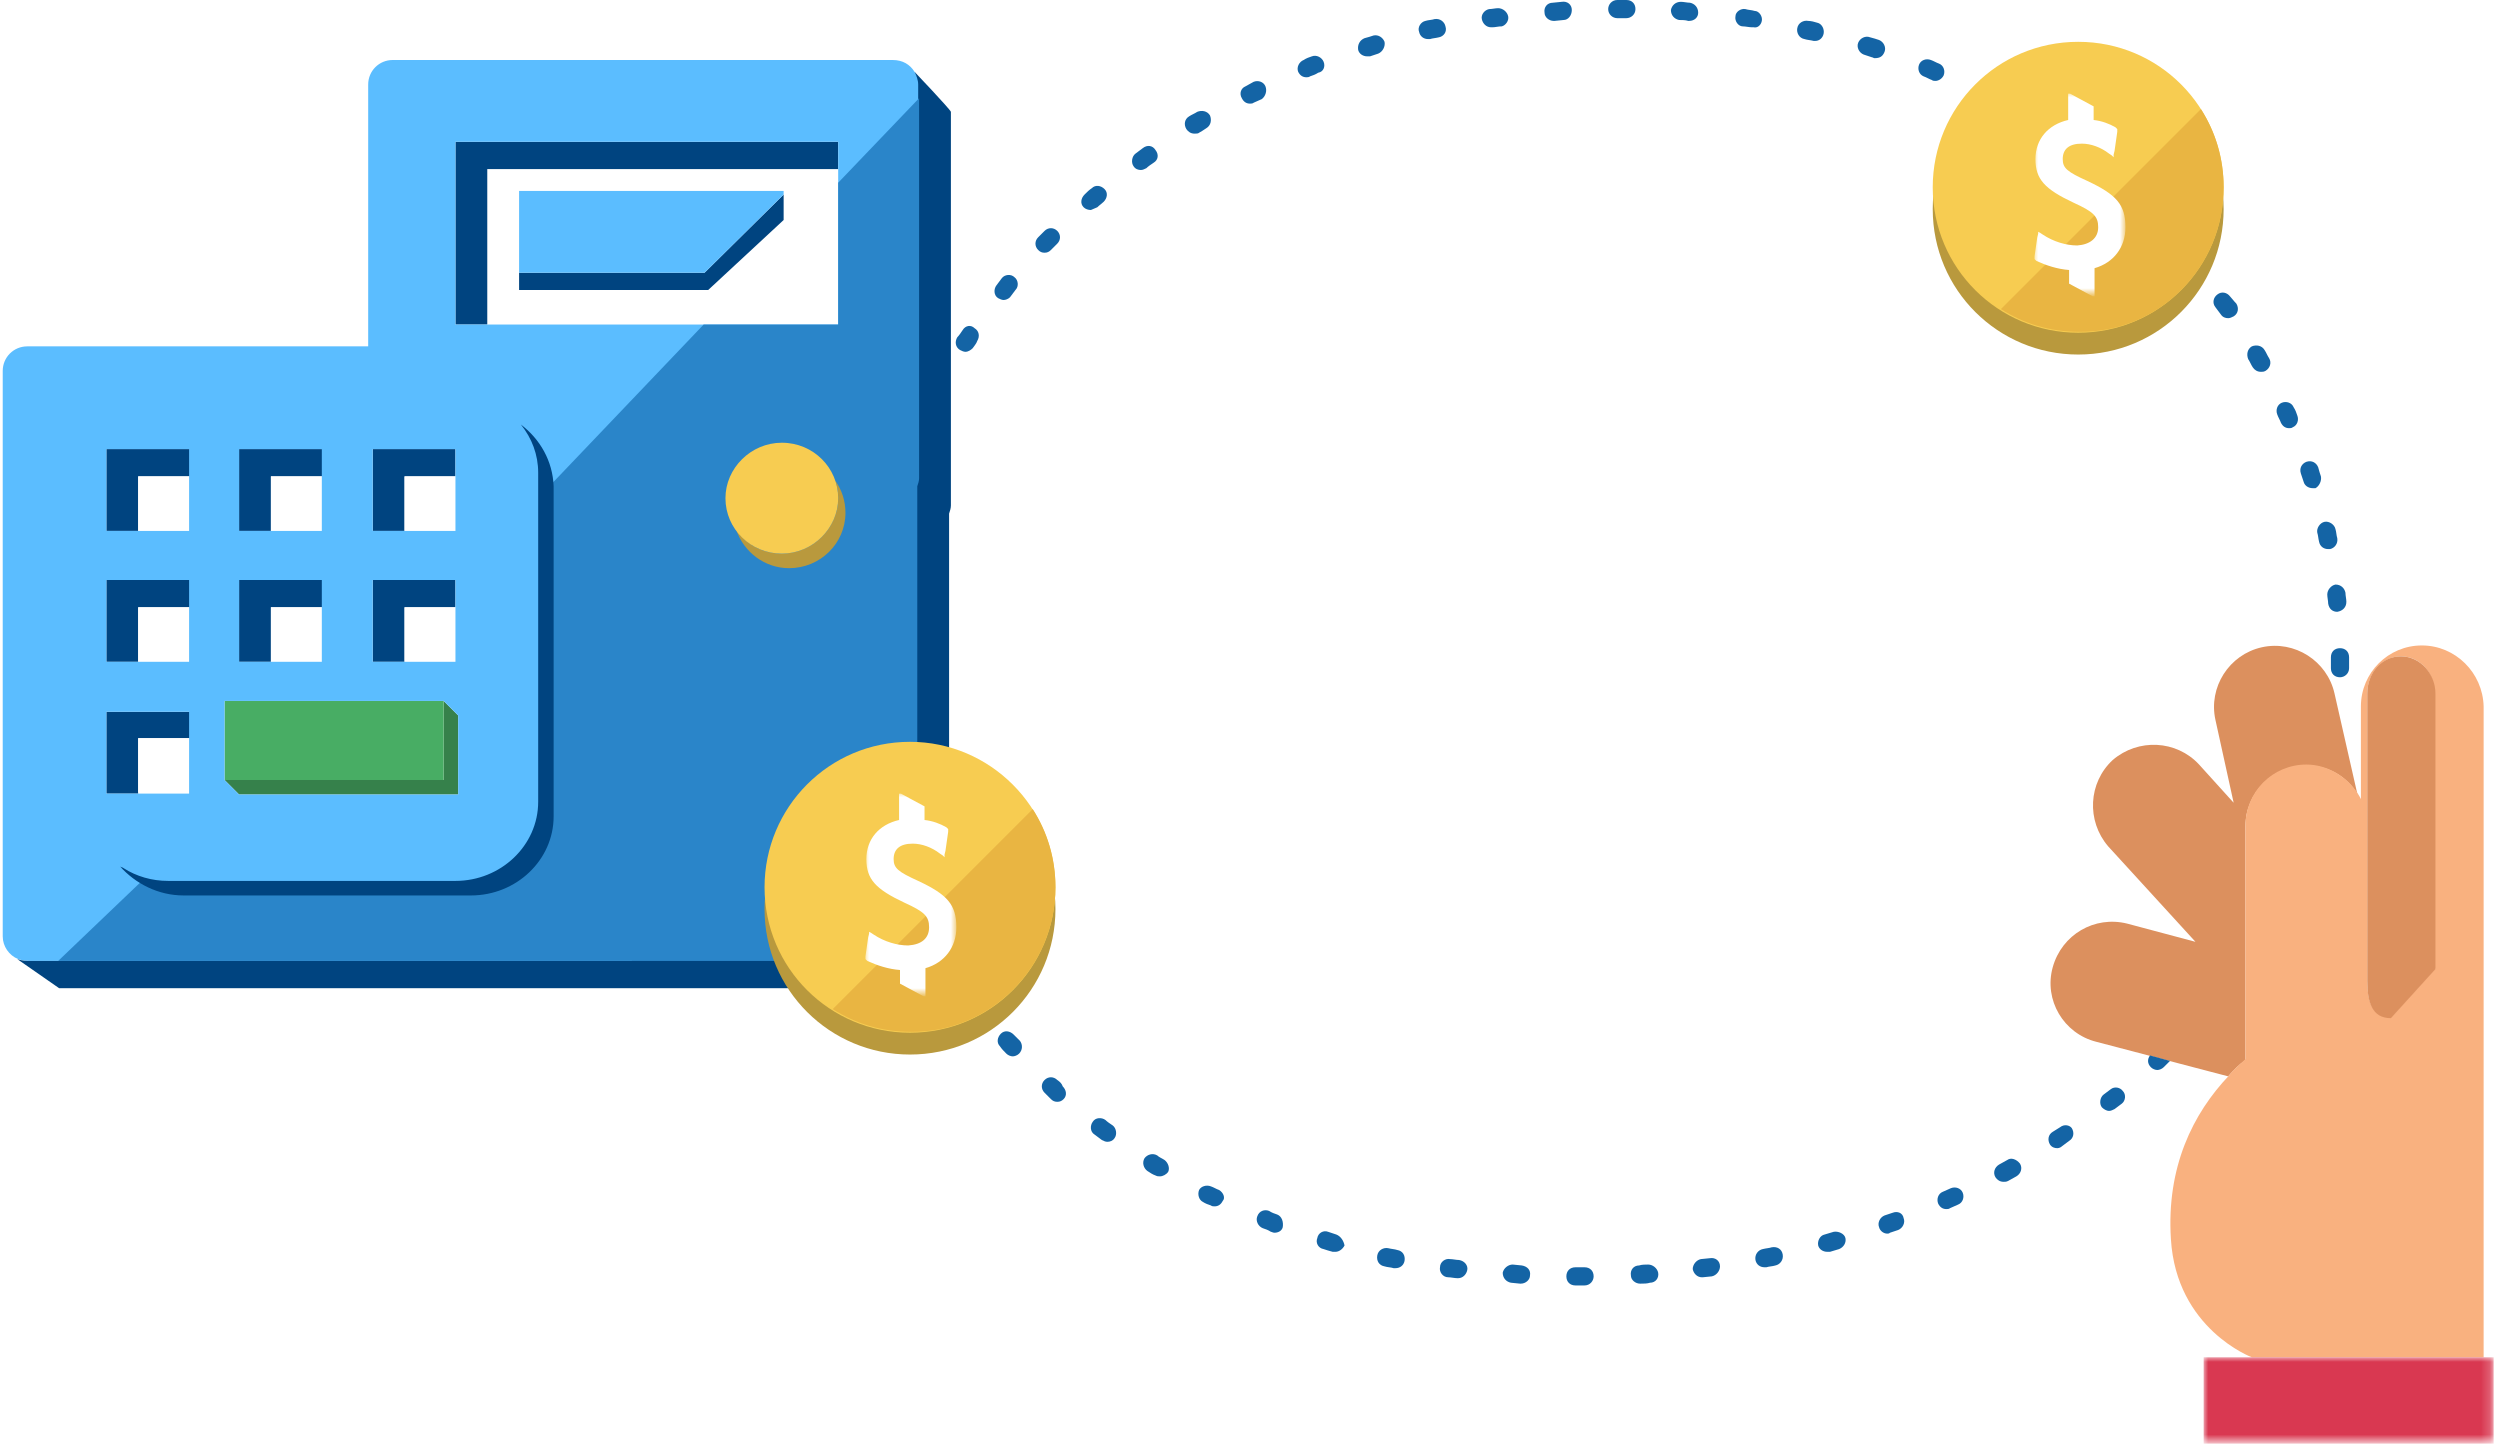 <?xml version="1.0" encoding="utf-8"?>
<!-- Generator: Adobe Illustrator 23.0.2, SVG Export Plug-In . SVG Version: 6.00 Build 0)  -->
<svg width="275px" height="159px" version="1.1" id="Layer_1" xmlns="http://www.w3.org/2000/svg" xmlns:xlink="http://www.w3.org/1999/xlink" x="0px" y="0px"
	 viewBox="0 0 275 159" style="enable-background:new 0 0 275 159;" xml:space="preserve">
<style type="text/css">
	.st0{fill-rule:evenodd;clip-rule:evenodd;fill:#FFFFFF;}
	.st1{fill:#36814B;}
	.st2{fill:#48AD64;}
	.st3{fill:none;}
	.st4{fill:#004480;}
	.st5{fill:#DC905E;}
	.st6{fill:#F9B17F;}
	.st7{fill:#1464A5;}
	.st8{fill:#5BBDFF;}
	.st9{fill:#FFFFFF;}
	.st10{fill:#2A85C9;}
	.st11{fill-rule:evenodd;clip-rule:evenodd;fill:#B9993D;}
	.st12{fill-rule:evenodd;clip-rule:evenodd;fill:#F7CC51;}
	.st13{fill:#E9B542;}
	.st14{filter:url(#Adobe_OpacityMaskFilter);}
	.st15{mask:url(#mask-4_1_);fill-rule:evenodd;clip-rule:evenodd;fill:#FFFFFF;}
	.st16{filter:url(#Adobe_OpacityMaskFilter_1_);}
	.st17{mask:url(#mask-2_1_);fill-rule:evenodd;clip-rule:evenodd;fill:#D93851;}
	.st18{fill:#B9993D;}
	.st19{filter:url(#Adobe_OpacityMaskFilter_2_);}
	.st20{mask:url(#mask-4_2_);fill-rule:evenodd;clip-rule:evenodd;fill:#FFFFFF;}
</style>
<polygon id="Fill-25_3_" class="st0" points="53.6,35.7 92.2,35.7 92.2,18.6 53.6,18.6 "/>
<title>Page 1</title>
<desc>Created with Sketch.</desc>
<g id="Clip-16">
</g>
<g id="Clip-21">
</g>
<g id="Clip-39">
</g>
<g id="Clip-48">
</g>
<polygon class="st1" points="24.7,85.8 24.7,85.8 24.7,85.8 "/>
<polygon class="st2" points="24.7,85.8 24.7,85.8 24.7,85.8 "/>
<rect x="11.7" y="49.4" class="st3" width="9.1" height="9"/>
<rect x="11.7" y="63.8" class="st3" width="9.1" height="9"/>
<rect x="26.3" y="63.8" class="st3" width="9.1" height="9"/>
<rect x="11.7" y="78.3" class="st3" width="9.1" height="9"/>
<rect x="26.3" y="49.4" class="st3" width="9.1" height="9"/>
<rect x="41" y="49.4" class="st3" width="9.1" height="9"/>
<rect x="41" y="63.8" class="st3" width="9.1" height="9"/>
<rect x="53.6" y="18.6" class="st3" width="38.6" height="17.1"/>
<polygon class="st4" points="53.6,18.6 92.2,18.6 92.2,15.6 50.1,15.6 50.1,35.7 53.6,35.7 "/>
<g id="Clip-55">
</g>
<path class="st3" d="M263.6,108.2c0.1,0.5-0.2,0.8-0.8,1l1.5,0.4c0.2,0.1,0.4,0.1,0.5,0.2l2.9-3.2V76.3c0-2.3-1.7-4.1-3.7-4.1
	c-2.1,0-3.7,1.8-3.7,4.1v15.8l3.3,14.7C263.8,107.5,263.8,107.9,263.6,108.2z"/>
<path class="st5" d="M247,116.6V90.9c0-3.7,3-6.7,6.7-6.7c2.4,0,4.4,1.2,5.6,3.1l-2.5-11c-0.8-3.6-4.4-5.9-8-5.1
	c-3.6,0.8-5.9,4.4-5.1,8l2,9.1l-3.8-4.2c-2.5-2.7-6.7-2.9-9.5-0.5c-2.7,2.5-2.9,6.7-0.5,9.5l9.6,10.5l-7.5-2
	c-3.6-0.9-7.2,1.2-8.2,4.8c-1,3.6,1.2,7.3,4.8,8.2l14.5,3.8C245.7,117.7,246.3,117.1,247,116.6z"/>
<g>
	<path class="st3" d="M264.1,72.2c-2.1,0-3.7,1.8-3.7,4.1v15.8v15.8c0,2.3,0.5,4.1,2.6,4.1l2-2.2l2.9-3.2V76.3
		C267.9,74.1,266.2,72.2,264.1,72.2z"/>
	<path class="st6" d="M266.4,71c-3.7,0-6.7,3-6.7,6.7v10.2c-0.1-0.2-0.2-0.4-0.4-0.7c-1.2-1.8-3.3-3.1-5.6-3.1c-3.7,0-6.7,3-6.7,6.7
		v25.7c-0.6,0.6-1.3,1.1-1.8,1.8c-4,4.2-6.9,10.1-6.4,18c0.6,9.9,8.9,13,8.9,13h25.5V109V96.7V77.7C273.1,74,270.1,71,266.4,71z
		 M267.9,106.5l-2.9,3.2l-2,2.2c-2.1,0-2.6-1.8-2.6-4.1V92.1V76.3c0-2.3,1.7-4.1,3.7-4.1c2.1,0,3.7,1.8,3.7,4.1V106.5z"/>
</g>
<path class="st5" d="M264.1,72.2c-2.1,0-3.7,1.8-3.7,4.1v31.6c0,2.3,0.5,4.1,2.6,4.1l4.9-5.4V76.3C267.9,74.1,266.2,72.2,264.1,72.2
	z"/>
<path class="st7" d="M152.3,4.6c-0.2-0.5-0.7-0.8-1.2-0.7c-0.3,0.1-0.6,0.2-1,0.3c-0.5,0.2-0.8,0.7-0.7,1.3c0.1,0.4,0.5,0.7,1,0.7
	c0.1,0,0.2,0,0.3,0c0.3-0.1,0.6-0.2,0.9-0.3C152.1,5.7,152.4,5.1,152.3,4.6z"/>
<path class="st7" d="M139.2,9.5c-0.2-0.5-0.8-0.7-1.3-0.5L137,9.5c-0.5,0.2-0.7,0.8-0.4,1.3c0.2,0.4,0.5,0.6,0.9,0.6
	c0.1,0,0.3,0,0.4-0.1l0.9-0.4C139.2,10.6,139.4,10,139.2,9.5z"/>
<path class="st7" d="M153.7,137.5c-0.3-0.1-0.6-0.1-1-0.2c-0.5-0.1-1.1,0.2-1.2,0.8s0.2,1.1,0.8,1.2c0.3,0.1,0.7,0.1,1,0.2
	c0.1,0,0.1,0,0.2,0c0.5,0,0.9-0.3,1-0.8C154.6,138.1,154.3,137.6,153.7,137.5z"/>
<path class="st7" d="M140.5,133.6c-0.3-0.1-0.6-0.2-0.9-0.4c-0.5-0.2-1.1,0-1.3,0.6c-0.2,0.5,0.1,1.1,0.6,1.3
	c0.3,0.1,0.6,0.2,0.9,0.4c0.1,0,0.2,0.1,0.4,0.1c0.4,0,0.8-0.2,0.9-0.6C141.2,134.4,141,133.8,140.5,133.6z"/>
<path class="st7" d="M145.6,6.8c-0.2-0.5-0.8-0.8-1.3-0.6c-0.3,0.1-0.6,0.2-0.9,0.4c-0.5,0.2-0.8,0.8-0.6,1.3
	c0.2,0.4,0.5,0.6,0.9,0.6c0.1,0,0.3,0,0.4-0.1c0.3-0.1,0.6-0.2,0.9-0.4C145.6,7.9,145.8,7.3,145.6,6.8z"/>
<path class="st7" d="M147,135.8c-0.3-0.1-0.6-0.2-0.9-0.3c-0.5-0.2-1.1,0.1-1.2,0.7c-0.2,0.5,0.1,1.1,0.7,1.2c0.3,0.1,0.6,0.2,1,0.3
	c0.1,0,0.2,0,0.3,0c0.4,0,0.8-0.3,1-0.7C147.8,136.5,147.5,136,147,135.8z"/>
<path class="st7" d="M174.3,139.4C174.3,139.4,174.3,139.4,174.3,139.4l-1,0c-0.6,0-1,0.4-1,1s0.4,1,1,1h0.2l0.8,0c0.6,0,1-0.5,1-1
	C175.3,139.8,174.9,139.4,174.3,139.4z"/>
<path class="st7" d="M159,2.9c-0.1-0.5-0.6-0.9-1.2-0.8c-0.3,0.1-0.7,0.1-1,0.2c-0.5,0.1-0.9,0.7-0.7,1.2c0.1,0.5,0.5,0.8,1,0.8
	c0.1,0,0.2,0,0.2,0c0.3-0.1,0.6-0.1,1-0.2C158.8,4,159.2,3.5,159,2.9z"/>
<path class="st7" d="M172.9,1.1c0-0.6-0.5-1-1.1-0.9l-1,0.1c-0.6,0-1,0.5-0.9,1.1c0,0.5,0.5,0.9,1,0.9c0,0,0.1,0,0.1,0l1-0.1
	C172.5,2.2,172.9,1.7,172.9,1.1z"/>
<path class="st7" d="M160.5,138.6c-0.3,0-0.7-0.1-1-0.1c-0.5-0.1-1.1,0.3-1.1,0.9c-0.1,0.5,0.3,1.1,0.9,1.1c0.3,0,0.7,0.1,1,0.1
	c0,0,0.1,0,0.1,0c0.5,0,0.9-0.4,1-0.9C161.5,139.2,161.1,138.7,160.5,138.6z"/>
<path class="st7" d="M165.9,1.8c-0.1-0.5-0.6-0.9-1.1-0.9c-0.3,0-0.7,0.1-1,0.1c-0.5,0.1-0.9,0.6-0.8,1.1c0.1,0.5,0.5,0.9,1,0.9
	c0,0,0.1,0,0.2,0c0.3,0,0.6-0.1,1-0.1C165.6,2.8,166,2.3,165.9,1.8z"/>
<path class="st7" d="M120.7,22.8c0.2-0.2,0.5-0.4,0.7-0.6c0.4-0.4,0.5-1,0.1-1.4s-1-0.5-1.4-0.1c-0.3,0.2-0.5,0.4-0.8,0.7
	c-0.4,0.4-0.5,1-0.1,1.4c0.2,0.2,0.5,0.3,0.8,0.3C120.2,23,120.5,22.9,120.7,22.8z"/>
<path class="st7" d="M115.6,27.5c0.2-0.2,0.5-0.5,0.7-0.7c0.4-0.4,0.4-1,0-1.4c-0.4-0.4-1-0.4-1.4,0c-0.2,0.2-0.5,0.5-0.7,0.7
	c-0.4,0.4-0.4,1,0,1.4c0.2,0.2,0.4,0.3,0.7,0.3C115.2,27.8,115.4,27.7,115.6,27.5z"/>
<path class="st7" d="M111.5,113.8c-0.4-0.4-1-0.5-1.4-0.1c-0.4,0.4-0.5,1-0.1,1.4c0.2,0.3,0.4,0.5,0.7,0.8c0.2,0.2,0.5,0.3,0.7,0.3
	c0.2,0,0.5-0.1,0.7-0.3c0.4-0.4,0.4-1,0.1-1.4C112,114.3,111.8,114.1,111.5,113.8z"/>
<path class="st7" d="M111.1,32.7c0.2-0.3,0.4-0.5,0.6-0.8c0.4-0.4,0.3-1.1-0.1-1.4c-0.4-0.4-1.1-0.3-1.4,0.1
	c-0.2,0.3-0.4,0.5-0.6,0.8c-0.3,0.4-0.3,1.1,0.2,1.4c0.2,0.1,0.4,0.2,0.6,0.2C110.6,33,110.9,32.9,111.1,32.7z"/>
<path class="st7" d="M105.9,36.3c-0.2,0.3-0.4,0.6-0.6,0.8c-0.3,0.5-0.2,1.1,0.3,1.4c0.2,0.1,0.4,0.2,0.6,0.2c0.3,0,0.6-0.2,0.8-0.4
	c0.2-0.3,0.4-0.5,0.5-0.8c0.3-0.5,0.2-1.1-0.3-1.4C106.8,35.7,106.2,35.8,105.9,36.3z"/>
<path class="st7" d="M116.3,118.8c-0.4-0.4-1-0.4-1.4,0c-0.4,0.4-0.4,1,0,1.4c0.2,0.2,0.5,0.5,0.7,0.7c0.2,0.2,0.4,0.3,0.7,0.3
	c0.3,0,0.5-0.1,0.7-0.3c0.4-0.4,0.3-1-0.1-1.4C116.8,119.2,116.6,119,116.3,118.8z"/>
<path class="st7" d="M128.1,127.6c-0.3-0.2-0.6-0.3-0.8-0.5c-0.5-0.3-1.1-0.1-1.4,0.3c-0.3,0.5-0.1,1.1,0.3,1.4
	c0.3,0.2,0.6,0.4,0.9,0.5c0.2,0.1,0.3,0.1,0.5,0.1c0.3,0,0.7-0.2,0.9-0.5C128.7,128.5,128.5,127.9,128.1,127.6z"/>
<path class="st7" d="M132.7,14.1c0.5-0.3,0.6-0.9,0.4-1.4c-0.3-0.5-0.9-0.6-1.4-0.4c-0.3,0.2-0.6,0.3-0.9,0.5
	c-0.5,0.3-0.6,0.9-0.3,1.4c0.2,0.3,0.5,0.5,0.9,0.5c0.2,0,0.4,0,0.5-0.1C132.1,14.5,132.4,14.3,132.7,14.1z"/>
<path class="st7" d="M134.1,130.9c-0.3-0.1-0.6-0.3-0.9-0.4c-0.5-0.2-1.1,0-1.3,0.4c-0.2,0.5,0,1.1,0.4,1.3c0.3,0.2,0.6,0.3,0.9,0.4
	c0.1,0.1,0.3,0.1,0.4,0.1c0.4,0,0.7-0.2,0.9-0.6C134.8,131.8,134.6,131.2,134.1,130.9z"/>
<path class="st7" d="M179.9,1c0-0.6-0.4-1-1-1l-0.7,0l-0.3,0c-0.6,0-1,0.5-1,1c0,0.6,0.5,1,1,1c0,0,0,0,0,0l0.3,0l0.7,0c0,0,0,0,0,0
	C179.4,2,179.9,1.6,179.9,1z"/>
<path class="st7" d="M126.9,17.9c0.5-0.3,0.6-0.9,0.2-1.4c-0.3-0.5-0.9-0.6-1.4-0.2c-0.3,0.2-0.5,0.4-0.8,0.6
	c-0.4,0.3-0.5,1-0.2,1.4c0.2,0.3,0.5,0.4,0.8,0.4c0.2,0,0.4-0.1,0.6-0.2C126.3,18.3,126.6,18.1,126.9,17.9z"/>
<path class="st7" d="M121.6,123.2c-0.4-0.3-1.1-0.3-1.4,0.2c-0.3,0.4-0.3,1.1,0.2,1.4c0.3,0.2,0.5,0.4,0.8,0.6
	c0.2,0.1,0.4,0.2,0.6,0.2c0.3,0,0.6-0.1,0.8-0.4c0.3-0.4,0.2-1.1-0.2-1.4C122.1,123.6,121.8,123.4,121.6,123.2z"/>
<path class="st7" d="M167.4,139.2l-1-0.1c-0.5,0-1,0.4-1.1,0.9c0,0.6,0.4,1,0.9,1.1l1,0.1c0,0,0,0,0.1,0c0.5,0,1-0.4,1-0.9
	C168.4,139.7,168,139.3,167.4,139.2z"/>
<path class="st7" d="M249.1,38.5c-0.3-0.5-0.9-0.6-1.4-0.4c-0.5,0.3-0.6,0.9-0.4,1.4c0.2,0.3,0.3,0.6,0.5,0.9
	c0.2,0.3,0.5,0.5,0.9,0.5c0.2,0,0.3,0,0.5-0.1c0.5-0.3,0.7-0.9,0.4-1.4C249.4,39.1,249.3,38.8,249.1,38.5z"/>
<path class="st7" d="M245.3,32.6c-0.3-0.4-0.9-0.6-1.4-0.2c-0.4,0.3-0.6,0.9-0.2,1.4c0.2,0.3,0.4,0.5,0.6,0.8
	c0.2,0.3,0.5,0.4,0.8,0.4c0.2,0,0.4-0.1,0.6-0.2c0.5-0.3,0.6-0.9,0.3-1.4C245.7,33.1,245.5,32.8,245.3,32.6z"/>
<path class="st7" d="M181.3,139.1c-0.3,0-0.7,0-1,0.1c-0.6,0-1,0.5-0.9,1.1c0,0.5,0.5,0.9,1,0.9c0,0,0,0,0.1,0c0.3,0,0.7,0,1-0.1
	c0.6,0,1-0.5,0.9-1.1C182.3,139.5,181.8,139.1,181.3,139.1z"/>
<path class="st7" d="M226.6,124l-0.8,0.5c-0.5,0.3-0.6,0.9-0.3,1.4c0.2,0.3,0.5,0.4,0.8,0.4c0.2,0,0.4-0.1,0.5-0.2l0.8-0.6
	c0.5-0.3,0.6-0.9,0.3-1.4C227.7,123.8,227.1,123.6,226.6,124z"/>
<path class="st7" d="M232.2,119.8l-0.8,0.6c-0.4,0.3-0.5,1-0.2,1.4c0.2,0.2,0.5,0.4,0.8,0.4c0.2,0,0.4-0.1,0.6-0.2
	c0.3-0.2,0.5-0.4,0.8-0.6c0.4-0.3,0.5-1,0.1-1.4C233.2,119.6,232.6,119.5,232.2,119.8z"/>
<path class="st7" d="M258.4,72.3c0-0.6-0.4-1-1-1s-1,0.4-1,1l0,0.2c0,0.3,0,0.7,0,1c0,0.6,0.4,1,1,1c0,0,0,0,0,0c0.5,0,1-0.4,1-1
	c0-0.3,0-0.7,0-1L258.4,72.3z"/>
<path class="st7" d="M257.1,67.3C257.2,67.3,257.2,67.3,257.1,67.3c0.6-0.1,1-0.5,1-1.1c0-0.3-0.1-0.7-0.1-1
	c-0.1-0.5-0.5-0.9-1.1-0.9c-0.5,0.1-0.9,0.6-0.9,1.1c0,0.3,0.1,0.7,0.1,1C256.2,67,256.6,67.3,257.1,67.3z"/>
<path class="st7" d="M252.3,44.8c-0.2-0.5-0.8-0.7-1.3-0.5c-0.5,0.2-0.7,0.8-0.5,1.3c0.1,0.3,0.3,0.6,0.4,0.9
	c0.2,0.4,0.5,0.6,0.9,0.6c0.1,0,0.3,0,0.4-0.1c0.5-0.2,0.7-0.8,0.5-1.3C252.6,45.4,252.5,45.1,252.3,44.8z"/>
<path class="st7" d="M220.8,127.6l-0.9,0.5c-0.5,0.3-0.7,0.9-0.4,1.4c0.2,0.3,0.5,0.5,0.9,0.5c0.2,0,0.3,0,0.5-0.1l0.9-0.5
	c0.5-0.3,0.7-0.9,0.4-1.4C221.8,127.5,221.2,127.3,220.8,127.6z"/>
<path class="st7" d="M256.3,60.4c0.5-0.1,0.9-0.6,0.8-1.2c-0.1-0.3-0.1-0.7-0.2-1c-0.1-0.5-0.7-0.9-1.2-0.8
	c-0.5,0.1-0.9,0.7-0.8,1.2c0.1,0.3,0.1,0.6,0.2,1c0.1,0.5,0.5,0.8,1,0.8C256.1,60.4,256.2,60.4,256.3,60.4z"/>
<path class="st7" d="M255.3,52.4c-0.1-0.3-0.2-0.6-0.3-1c-0.2-0.5-0.7-0.8-1.3-0.6c-0.5,0.2-0.8,0.7-0.6,1.3
	c0.1,0.3,0.2,0.6,0.3,0.9c0.1,0.4,0.5,0.7,1,0.7c0.1,0,0.2,0,0.3,0C255.1,53.5,255.4,52.9,255.3,52.4z"/>
<path class="st7" d="M236.6,117.4c0.2,0.2,0.5,0.3,0.7,0.3c0.2,0,0.5-0.1,0.7-0.3c0.2-0.2,0.5-0.5,0.7-0.7c0,0,0,0,0,0l-2.2-0.6
	C236.2,116.5,236.2,117,236.6,117.4z"/>
<path class="st7" d="M194.9,137.2c-0.3,0.1-0.6,0.1-1,0.2c-0.5,0.1-0.9,0.6-0.8,1.2c0.1,0.5,0.5,0.8,1,0.8c0.1,0,0.1,0,0.2,0
	c0.3-0.1,0.7-0.1,1-0.2c0.5-0.1,0.9-0.6,0.8-1.2C196,137.4,195.5,137.1,194.9,137.2z"/>
<path class="st7" d="M193.8,2.3c0.1-0.5-0.3-1.1-0.8-1.1c-0.3-0.1-0.7-0.1-1-0.2c-0.5-0.1-1.1,0.3-1.1,0.8c-0.1,0.5,0.3,1.1,0.8,1.1
	c0.3,0,0.7,0.1,1,0.1c0.1,0,0.1,0,0.2,0C193.3,3.1,193.7,2.8,193.8,2.3z"/>
<path class="st7" d="M200.6,3.7c0.1-0.5-0.2-1.1-0.7-1.2c-0.3-0.1-0.7-0.2-1-0.2c-0.5-0.1-1.1,0.2-1.2,0.8c-0.1,0.5,0.2,1.1,0.8,1.2
	c0.3,0.1,0.6,0.1,1,0.2c0.1,0,0.2,0,0.2,0C200.1,4.5,200.5,4.2,200.6,3.7z"/>
<path class="st7" d="M188.1,138.4l-1,0.1c-0.5,0.1-0.9,0.6-0.9,1.1c0.1,0.5,0.5,0.9,1,0.9c0,0,0.1,0,0.1,0l1-0.1
	c0.5-0.1,0.9-0.6,0.9-1.1C189.2,138.7,188.7,138.3,188.1,138.4z"/>
<path class="st7" d="M201.7,135.5l-1,0.3c-0.5,0.1-0.8,0.7-0.7,1.2c0.1,0.4,0.5,0.7,1,0.7c0.1,0,0.2,0,0.3,0l1-0.3
	c0.5-0.2,0.8-0.7,0.7-1.2S202.2,135.4,201.7,135.5z"/>
<path class="st7" d="M186.8,1.4c0-0.6-0.4-1-0.9-1.1c-0.3,0-0.7-0.1-1-0.1c-0.6,0-1,0.4-1.1,0.9c0,0.6,0.4,1,0.9,1.1
	c0.3,0,0.7,0,1,0.1c0,0,0.1,0,0.1,0C186.4,2.3,186.8,1.9,186.8,1.4z"/>
<path class="st7" d="M213.8,8.3c0.2-0.5,0-1.1-0.5-1.3c-0.3-0.1-0.6-0.3-0.9-0.4c-0.5-0.2-1.1,0-1.3,0.5c-0.2,0.5,0,1.1,0.5,1.3
	c0.3,0.1,0.6,0.3,0.9,0.4c0.1,0.1,0.3,0.1,0.4,0.1C213.2,8.9,213.6,8.7,213.8,8.3z"/>
<path class="st7" d="M214.6,130.7l-0.9,0.4c-0.5,0.2-0.7,0.8-0.5,1.3c0.2,0.4,0.5,0.6,0.9,0.6c0.1,0,0.3,0,0.4-0.1l0.9-0.4
	c0.5-0.2,0.7-0.8,0.5-1.3C215.7,130.7,215.1,130.5,214.6,130.7z"/>
<path class="st7" d="M208.2,133.4c-0.3,0.1-0.6,0.2-0.9,0.3c-0.5,0.2-0.8,0.8-0.6,1.3c0.1,0.4,0.5,0.7,0.9,0.7c0.1,0,0.2,0,0.3-0.1
	c0.3-0.1,0.6-0.2,0.9-0.3c0.5-0.2,0.8-0.8,0.6-1.3C209.3,133.4,208.7,133.2,208.2,133.4z"/>
<path class="st7" d="M207.3,5.7c0.2-0.5-0.1-1.1-0.6-1.3c-0.3-0.1-0.6-0.2-1-0.3c-0.5-0.2-1.1,0.1-1.3,0.6c-0.2,0.5,0.1,1.1,0.6,1.3
	c0.3,0.1,0.6,0.2,0.9,0.3c0.1,0,0.2,0.1,0.3,0.1C206.8,6.4,207.1,6.2,207.3,5.7z"/>
<polygon class="st4" points="86.2,21.1 86.2,21 86.2,21 86.2,21 "/>
<polygon class="st8" points="86.2,21.1 86.2,21.4 86.2,21.4 "/>
<g>
	<polygon class="st4" points="57.1,30 57.1,30 57.1,31.9 77.9,31.9 86.2,24.2 86.2,21.4 77.5,30 	"/>
	<polygon class="st8" points="86.2,21.4 86.2,21 57.1,21 57.1,30 77.5,30 	"/>
</g>
<g>
	<polygon class="st4" points="50.1,52.4 50.1,49.4 41,49.4 41,58.4 44.5,58.4 44.5,52.4 	"/>
	<rect x="44.5" y="52.4" class="st9" width="5.7" height="6"/>
</g>
<g>
	<polygon class="st4" points="35.5,52.4 35.5,49.4 26.3,49.4 26.3,58.4 29.8,58.4 29.8,52.4 	"/>
	<rect x="29.8" y="52.4" class="st9" width="5.7" height="6"/>
</g>
<g>
	<polygon class="st4" points="20.9,52.4 20.9,49.4 11.7,49.4 11.7,58.4 15.2,58.4 15.2,52.4 	"/>
	<rect x="15.2" y="52.4" class="st9" width="5.7" height="6"/>
</g>
<g>
	<polygon class="st4" points="50.1,66.8 50.1,63.8 41,63.8 41,72.8 44.5,72.8 44.5,66.8 	"/>
	<rect x="44.5" y="66.8" class="st9" width="5.7" height="6"/>
</g>
<g>
	<polygon class="st4" points="35.5,66.8 35.5,63.8 26.3,63.8 26.3,72.8 29.8,72.8 29.8,66.8 	"/>
	<rect x="29.8" y="66.8" class="st9" width="5.7" height="6"/>
</g>
<g>
	<polygon class="st4" points="20.9,66.8 20.9,63.8 11.7,63.8 11.7,72.8 15.2,72.8 15.2,66.8 	"/>
	<rect x="15.2" y="66.8" class="st9" width="5.7" height="6"/>
</g>
<g>
	<polygon class="st4" points="20.9,81.2 20.9,78.3 11.7,78.3 11.7,87.3 15.2,87.3 15.2,81.2 	"/>
	<rect x="15.2" y="81.2" class="st9" width="5.7" height="6"/>
</g>
<rect x="26.3" y="49.4" class="st3" width="9.1" height="9"/>
<rect x="26.3" y="63.8" class="st3" width="9.1" height="9"/>
<rect x="41" y="63.8" class="st3" width="9.1" height="9"/>
<polygon class="st3" points="92.2,35.7 92.2,18.6 92.2,15.6 50.1,15.6 50.1,35.7 53.6,35.7 "/>
<rect x="41" y="49.4" class="st3" width="9.1" height="9"/>
<rect x="11.7" y="49.4" class="st3" width="9.1" height="9"/>
<path class="st3" d="M57.3,46.7c1.2,1.5,1.9,3.3,1.9,5.3v36.2c0,4.8-4.1,8.7-9.1,8.7H18.5c-1.8,0-3.5-0.5-4.9-1.4c0,0,0,0,0,0
	c-0.1-0.1-0.3-0.1-0.4-0.2c1.7,1.9,4.2,3.2,7,3.2h31.6c5,0,9.1-3.9,9.1-8.7V53.5C60.8,50.7,59.4,48.3,57.3,46.7z"/>
<rect x="11.7" y="78.3" class="st3" width="9.1" height="9"/>
<rect x="11.7" y="63.8" class="st3" width="9.1" height="9"/>
<rect x="41" y="63.8" class="st3" width="9.1" height="9"/>
<rect x="41" y="49.4" class="st3" width="9.1" height="9"/>
<rect x="11.7" y="49.4" class="st3" width="9.1" height="9"/>
<rect x="26.3" y="63.8" class="st3" width="9.1" height="9"/>
<polygon class="st3" points="92.2,35.7 92.2,18.6 92.2,15.6 50.1,15.6 50.1,35.7 53.6,35.7 "/>
<rect x="26.3" y="49.4" class="st3" width="9.1" height="9"/>
<path class="st3" d="M57.3,46.7c1.2,1.5,1.9,3.3,1.9,5.3v36.2c0,4.8-4.1,8.7-9.1,8.7H18.5c-1.8,0-3.5-0.5-4.9-1.4c0,0,0,0,0,0
	c-0.1-0.1-0.3-0.1-0.4-0.2c1.7,1.9,4.2,3.2,7,3.2h31.6c5,0,9.1-3.9,9.1-8.7V53.5C60.8,50.7,59.4,48.3,57.3,46.7z"/>
<rect x="11.7" y="63.8" class="st3" width="9.1" height="9"/>
<rect x="11.7" y="78.3" class="st3" width="9.1" height="9"/>
<g>
	<polygon class="st1" points="48.8,77.1 48.8,85.8 24.7,85.8 26.3,87.4 50.4,87.4 50.4,78.7 	"/>
	<polygon class="st2" points="48.8,77.1 48.8,77.1 24.7,77.1 24.7,85.8 24.7,85.8 48.8,85.8 	"/>
</g>
<rect x="26.3" y="63.8" class="st3" width="9.1" height="9"/>
<rect x="11.7" y="78.3" class="st3" width="9.1" height="9"/>
<rect x="26.3" y="49.4" class="st3" width="9.1" height="9"/>
<rect x="41" y="63.8" class="st3" width="9.1" height="9"/>
<rect x="41" y="49.4" class="st3" width="9.1" height="9"/>
<polygon class="st3" points="48.8,77.1 24.7,77.1 24.7,85.8 24.7,85.8 26.3,87.4 50.4,87.4 50.4,78.7 48.8,77.1 "/>
<polygon class="st3" points="92.2,20.1 92.2,18.6 92.2,15.6 50.1,15.6 50.1,35.7 53.6,35.7 77.4,35.7 92.2,35.7 "/>
<rect x="11.7" y="49.4" class="st3" width="9.1" height="9"/>
<rect x="11.7" y="63.8" class="st3" width="9.1" height="9"/>
<path class="st3" d="M16.6,97.8c0.3,0.1,0.5,0.2,0.8,0.3c0.1,0,0.2,0.1,0.4,0.1c0.3,0.1,0.5,0.1,0.8,0.2c0.1,0,0.2,0,0.3,0.1
	c0.4,0,0.8,0.1,1.2,0.1h31.6c5,0,9.1-3.9,9.1-8.7V53.5c0-2.8-1.4-5.2-3.5-6.8c1.2,1.5,1.9,3.3,1.9,5.3v36.2c0,4.8-4.1,8.7-9.1,8.7
	H18.5c-1.8,0-3.5-0.5-4.9-1.4c0,0,0,0,0,0c-0.1-0.1-0.3-0.1-0.4-0.2c0.6,0.7,1.4,1.4,2.2,1.9c0.3,0.2,0.6,0.4,1,0.5
	C16.4,97.7,16.5,97.8,16.6,97.8z"/>
<path class="st8" d="M18.9,98.4c-0.1,0-0.2,0-0.3-0.1C18.7,98.4,18.8,98.4,18.9,98.4z"/>
<path class="st8" d="M17.8,98.2c-0.1,0-0.2-0.1-0.4-0.1C17.5,98.1,17.7,98.1,17.8,98.2z"/>
<path class="st8" d="M16.6,97.8c-0.1,0-0.2-0.1-0.3-0.1C16.4,97.7,16.5,97.8,16.6,97.8z"/>
<path class="st10" d="M18.6,98.3c-0.3,0-0.5-0.1-0.8-0.2C18,98.2,18.3,98.3,18.6,98.3z"/>
<path class="st10" d="M20.1,98.5c-0.4,0-0.8,0-1.2-0.1C19.3,98.4,19.7,98.5,20.1,98.5z"/>
<path class="st10" d="M15.4,97.2c0.3,0.2,0.6,0.4,1,0.5C16,97.5,15.7,97.4,15.4,97.2z"/>
<path class="st10" d="M17.4,98.1c-0.3-0.1-0.5-0.2-0.8-0.3C16.9,97.9,17.1,98,17.4,98.1z"/>
<g>
	<rect x="11.7" y="78.3" class="st3" width="9.1" height="9"/>
	<path class="st3" d="M58.1,47.3c0.6,0.5,1.1,1.2,1.5,1.8C59.2,48.5,58.7,47.8,58.1,47.3z"/>
	<polygon class="st3" points="26.3,87.4 50.4,87.4 50.4,78.7 48.8,77.1 48.8,77.1 24.7,77.1 24.7,85.8 24.7,85.8 	"/>
	<rect x="11.7" y="49.4" class="st3" width="9.1" height="9"/>
	<rect x="11.7" y="63.8" class="st3" width="9.1" height="9"/>
	<rect x="26.3" y="63.8" class="st3" width="9.1" height="9"/>
	<rect x="41" y="49.4" class="st3" width="9.1" height="9"/>
	<rect x="26.3" y="49.4" class="st3" width="9.1" height="9"/>
	<rect x="41" y="63.8" class="st3" width="9.1" height="9"/>
	<path class="st3" d="M18.6,98.3C18.6,98.3,18.6,98.3,18.6,98.3c0.1,0,0.2,0,0.3,0.1c0,0,0,0,0,0C18.8,98.4,18.7,98.4,18.6,98.3z"/>
	<polygon class="st3" points="92.2,20.1 92.2,18.6 92.2,15.6 50.1,15.6 50.1,35.7 53.6,35.7 77.4,35.7 92.2,35.7 	"/>
	<path class="st3" d="M13.6,95.5c-0.1-0.1-0.3-0.1-0.4-0.2C13.3,95.4,13.4,95.4,13.6,95.5C13.6,95.5,13.6,95.5,13.6,95.5z"/>
	<path class="st3" d="M86.1,48.7c-3.4,0-6.2,2.7-6.2,6.1c0,1.3,0.4,2.5,1.1,3.5c0.8,2.4,3.1,4.2,5.8,4.2c3.4,0,6.2-2.7,6.2-6.1
		c0-1.3-0.4-2.5-1.1-3.5C91.1,50.5,88.8,48.7,86.1,48.7z"/>
	<path class="st3" d="M17.4,98.1C17.4,98.1,17.4,98.1,17.4,98.1c0,0,0.1,0,0.1,0C17.5,98.1,17.5,98.1,17.4,98.1z"/>
	<path class="st3" d="M16.4,97.7C16.4,97.7,16.4,97.7,16.4,97.7c0.1,0,0.2,0.1,0.3,0.1c0,0,0,0,0,0C16.5,97.8,16.4,97.7,16.4,97.7z"
		/>
	<path class="st3" d="M14.1,96.2c0.1,0.1,0.1,0.1,0.2,0.2C14.2,96.3,14.1,96.3,14.1,96.2z"/>
	<path class="st8" d="M100.6,7.9c-0.5-0.8-1.3-1.3-2.4-1.3h-55c-1.5,0-2.7,1.2-2.7,2.7v28.8H3c-1.5,0-2.7,1.2-2.7,2.7V103
		c0,1.1,0.7,2.1,1.7,2.5c0.3,0.1,0.7,0.2,1.1,0.2h3.4h78.9c-0.7-1.8-1.1-3.7-1.1-5.7c0-0.4,0-0.7,0.1-1.1c0-0.4-0.1-0.8-0.1-1.3
		c0-8.8,7.1-16,16-16c0.3,0,0.5,0,0.8,0V53.5c0.1-0.3,0.2-0.6,0.2-0.9V10.8V9.3C101,8.8,100.9,8.3,100.6,7.9z M41,49.4h9.1v9H41
		V49.4z M41,63.8h9.1v9H41V63.8z M26.3,49.4h9.1v9h-9.1V49.4z M26.3,63.8h9.1v9h-9.1V63.8z M24.7,77.1l24.1,0l0,0l1.6,1.6v8.7H26.3
		l-1.6-1.6l0,0V77.1z M11.7,49.4h9.1v9h-9.1V49.4z M11.7,63.8h9.1v9h-9.1V63.8z M11.7,78.3h9.1v9h-9.1V78.3z M53.6,35.7h-3.5V15.6
		h42.1v3v1.5v15.6H77.4H53.6z M86.9,62.4c-2.7,0-5-1.7-5.8-4.2c-0.7-1-1.1-2.2-1.1-3.5c0-3.3,2.8-6.1,6.2-6.1c2.7,0,5,1.8,5.8,4.2
		c0.7,1,1.1,2.2,1.1,3.5C93,59.7,90.3,62.4,86.9,62.4z"/>
</g>
<path class="st9" d="M103.3,93.7l0.3,0.2l0.2,0.2l0-0.3l0.1-0.4l0.3-2.1l0-0.2l0-0.1l-0.1-0.1l-0.1-0.1c-0.7-0.4-1.5-0.7-2.4-0.8
	v-1.5l-0.8-0.4v4.5C101.7,92.8,102.6,93.1,103.3,93.7z"/>
<g>
	<path id="Fill-17_2_" class="st11" d="M244.6,23c0,8.8-7.1,16-16,16c-8.8,0-16-7.1-16-16s7.1-16,16-16C237.5,7,244.6,14.2,244.6,23
		"/>
	<path id="Fill-18_2_" class="st12" d="M244.6,20.6c0,8.8-7.1,16-16,16c-8.8,0-16-7.1-16-16c0-8.8,7.1-16,16-16
		C237.5,4.6,244.6,11.8,244.6,20.6"/>
	<path class="st13" d="M244.6,20.6c0-3.2-0.9-6.1-2.5-8.6l-22,22c2.5,1.6,5.4,2.5,8.6,2.5C237.5,36.6,244.6,29.4,244.6,20.6z"/>
	<defs>
		<filter id="Adobe_OpacityMaskFilter" filterUnits="userSpaceOnUse" x="223.7" y="10.2" width="10" height="22.2">
			<feColorMatrix  type="matrix" values="1 0 0 0 0  0 1 0 0 0  0 0 1 0 0  0 0 0 1 0"/>
		</filter>
	</defs>
	<mask maskUnits="userSpaceOnUse" x="223.7" y="10.2" width="10" height="22.2" id="mask-4_1_">
		<g class="st14">
			<path id="path-3_1_" class="st0" d="M212.7,20.6c0,8.8,7.1,16,16,16c8.8,0,16-7.1,16-16c0-8.8-7.1-16-16-16
				C219.8,4.6,212.7,11.8,212.7,20.6z"/>
		</g>
	</mask>
	<path id="Fill-23_2_" class="st15" d="M230.8,25c0-1.2-0.5-1.7-2.7-2.7c-3.2-1.5-4.2-2.6-4.2-4.8c0-2.2,1.4-3.8,3.6-4.3v-2.9h0.2
		l2.6,1.4v1.5c0.9,0.1,1.7,0.4,2.4,0.8l0.1,0.1l0.1,0.1l0,0.1l0,0.2l-0.3,2.1l-0.1,0.4l0,0.3l-0.2-0.2l-0.3-0.2
		c-0.9-0.7-2-1.1-3-1.1c-1.4,0-2.1,0.6-2.1,1.7c0,1,0.5,1.4,2.7,2.4c3.2,1.5,4.2,2.6,4.2,5.1c0,2.2-1.3,3.9-3.4,4.5v3.1h-0.2
		l-2.6-1.4v-1.5c-1.3-0.1-2.5-0.5-3.6-1l-0.1-0.1l-0.1-0.1l0-0.1l0-0.2l0.3-2.1l0.1-0.4l0-0.2l0.2,0.1l0.3,0.2
		c1.2,0.8,2.6,1.2,3.8,1.2C229.9,26.9,230.8,26.2,230.8,25z"/>
</g>
<path class="st4" d="M100.6,7.9L100.6,7.9c0.2,0.4,0.4,0.9,0.4,1.4v1.5v41.8c0,0.3-0.1,0.6-0.2,0.9v18.2h-3.8v29.6H69.5v4.4H6.4H3
	c-0.4,0-0.8-0.1-1.1-0.2l0,0l4.6,3.2h63h17.3h17.6V82.2c0,0,0,0,0,0V56.5c0.1-0.3,0.2-0.6,0.2-0.9V12.3
	C104.5,12,100.6,7.9,100.6,7.9z"/>
<defs>
	<filter id="Adobe_OpacityMaskFilter_1_" filterUnits="userSpaceOnUse" x="242.4" y="149.3" width="31.9" height="9.6">
		<feColorMatrix  type="matrix" values="1 0 0 0 0  0 1 0 0 0  0 0 1 0 0  0 0 0 1 0"/>
	</filter>
</defs>
<mask maskUnits="userSpaceOnUse" x="242.4" y="149.3" width="31.9" height="9.6" id="mask-2_1_">
	<g class="st16">
		<polygon id="path-1_1_" class="st0" points="-2,158.8 274.3,158.8 274.3,-2.1 -2,-2.1 		"/>
	</g>
</mask>
<polygon id="Fill-15" class="st17" points="242.4,158.8 274.3,158.8 274.3,149.3 242.4,149.3 "/>
<path class="st10" d="M92.2,20.1v15.6H77.4L60.8,53.1c0,0.1,0,0.2,0,0.4v36.2c0,3.2-1.7,5.9-4.3,7.4H15.4c0,0,0,0,0,0l-9,8.6h69.1
	h9.8h15.6V81.7v-2.9V53.5c0.1-0.3,0.2-0.6,0.2-0.9V10.8L92.2,20.1z"/>
<g>
	<path class="st18" d="M91.9,52.9c0.2,0.6,0.3,1.2,0.3,1.9c0,3.3-2.8,6.1-6.2,6.1c-2.1,0-3.9-1-5-2.6c0.8,2.4,3.1,4.2,5.8,4.2
		c3.4,0,6.2-2.7,6.2-6.1C93,55.1,92.6,53.9,91.9,52.9z"/>
	<path id="Fill-43_4_" class="st12" d="M92.2,54.8c0,3.3-2.8,6.1-6.2,6.1c-3.4,0-6.2-2.7-6.2-6.1c0-3.3,2.8-6.1,6.2-6.1
		C89.5,48.7,92.2,51.5,92.2,54.8"/>
</g>
<path class="st4" d="M57.3,46.7c1.2,1.5,1.9,3.3,1.9,5.3v36.2c0,4.8-4.1,8.7-9.1,8.7H18.5c-1.8,0-3.5-0.5-4.9-1.4
	c-0.1-0.1-0.3-0.1-0.4-0.2c1.7,1.9,4.2,3.2,7,3.2h31.6c5,0,9.1-3.9,9.1-8.7V53.5C60.8,50.7,59.4,48.3,57.3,46.7z"/>
<g>
	<path id="Fill-17_3_" class="st11" d="M116.1,100c0,8.8-7.1,16-16,16c-8.8,0-16-7.1-16-16s7.1-16,16-16
		C108.9,84,116.1,91.2,116.1,100"/>
	<path id="Fill-18_3_" class="st12" d="M116.1,97.6c0,8.8-7.1,16-16,16c-8.8,0-16-7.1-16-16c0-8.8,7.1-16,16-16
		C108.9,81.6,116.1,88.8,116.1,97.6"/>
	<path class="st13" d="M116.1,97.6c0-3.2-0.9-6.1-2.5-8.6l-22,22c2.5,1.6,5.4,2.5,8.6,2.5C108.9,113.6,116.1,106.4,116.1,97.6z"/>
	<defs>
		<filter id="Adobe_OpacityMaskFilter_2_" filterUnits="userSpaceOnUse" x="95.1" y="87.2" width="10" height="22.2">
			<feColorMatrix  type="matrix" values="1 0 0 0 0  0 1 0 0 0  0 0 1 0 0  0 0 0 1 0"/>
		</filter>
	</defs>
	<mask maskUnits="userSpaceOnUse" x="95.1" y="87.2" width="10" height="22.2" id="mask-4_2_">
		<g class="st19">
			<path id="path-3_2_" class="st0" d="M84.2,97.6c0,8.8,7.1,16,16,16c8.8,0,16-7.1,16-16c0-8.8-7.1-16-16-16
				C91.3,81.6,84.2,88.8,84.2,97.6z"/>
		</g>
	</mask>
	<path id="Fill-23_3_" class="st20" d="M102.2,102c0-1.2-0.5-1.7-2.7-2.7c-3.2-1.5-4.2-2.6-4.2-4.8c0-2.2,1.4-3.8,3.6-4.3v-2.9h0.2
		l2.6,1.4v1.5c0.9,0.1,1.7,0.4,2.4,0.8l0.1,0.1l0.1,0.1l0,0.1l0,0.2l-0.3,2.1l-0.1,0.4l0,0.3l-0.2-0.2l-0.3-0.2
		c-0.9-0.7-2-1.1-3-1.1c-1.4,0-2.1,0.6-2.1,1.7c0,1,0.5,1.4,2.7,2.4c3.2,1.5,4.2,2.6,4.2,5.1c0,2.2-1.3,3.9-3.4,4.5v3.1h-0.2
		l-2.6-1.4v-1.5c-1.3-0.1-2.5-0.5-3.6-1l-0.1-0.1l-0.1-0.1l0-0.1l0-0.2l0.3-2.1l0.1-0.4l0-0.2l0.2,0.1l0.3,0.2
		c1.2,0.8,2.6,1.2,3.8,1.2C101.4,103.9,102.2,103.2,102.2,102z"/>
</g>
</svg>
